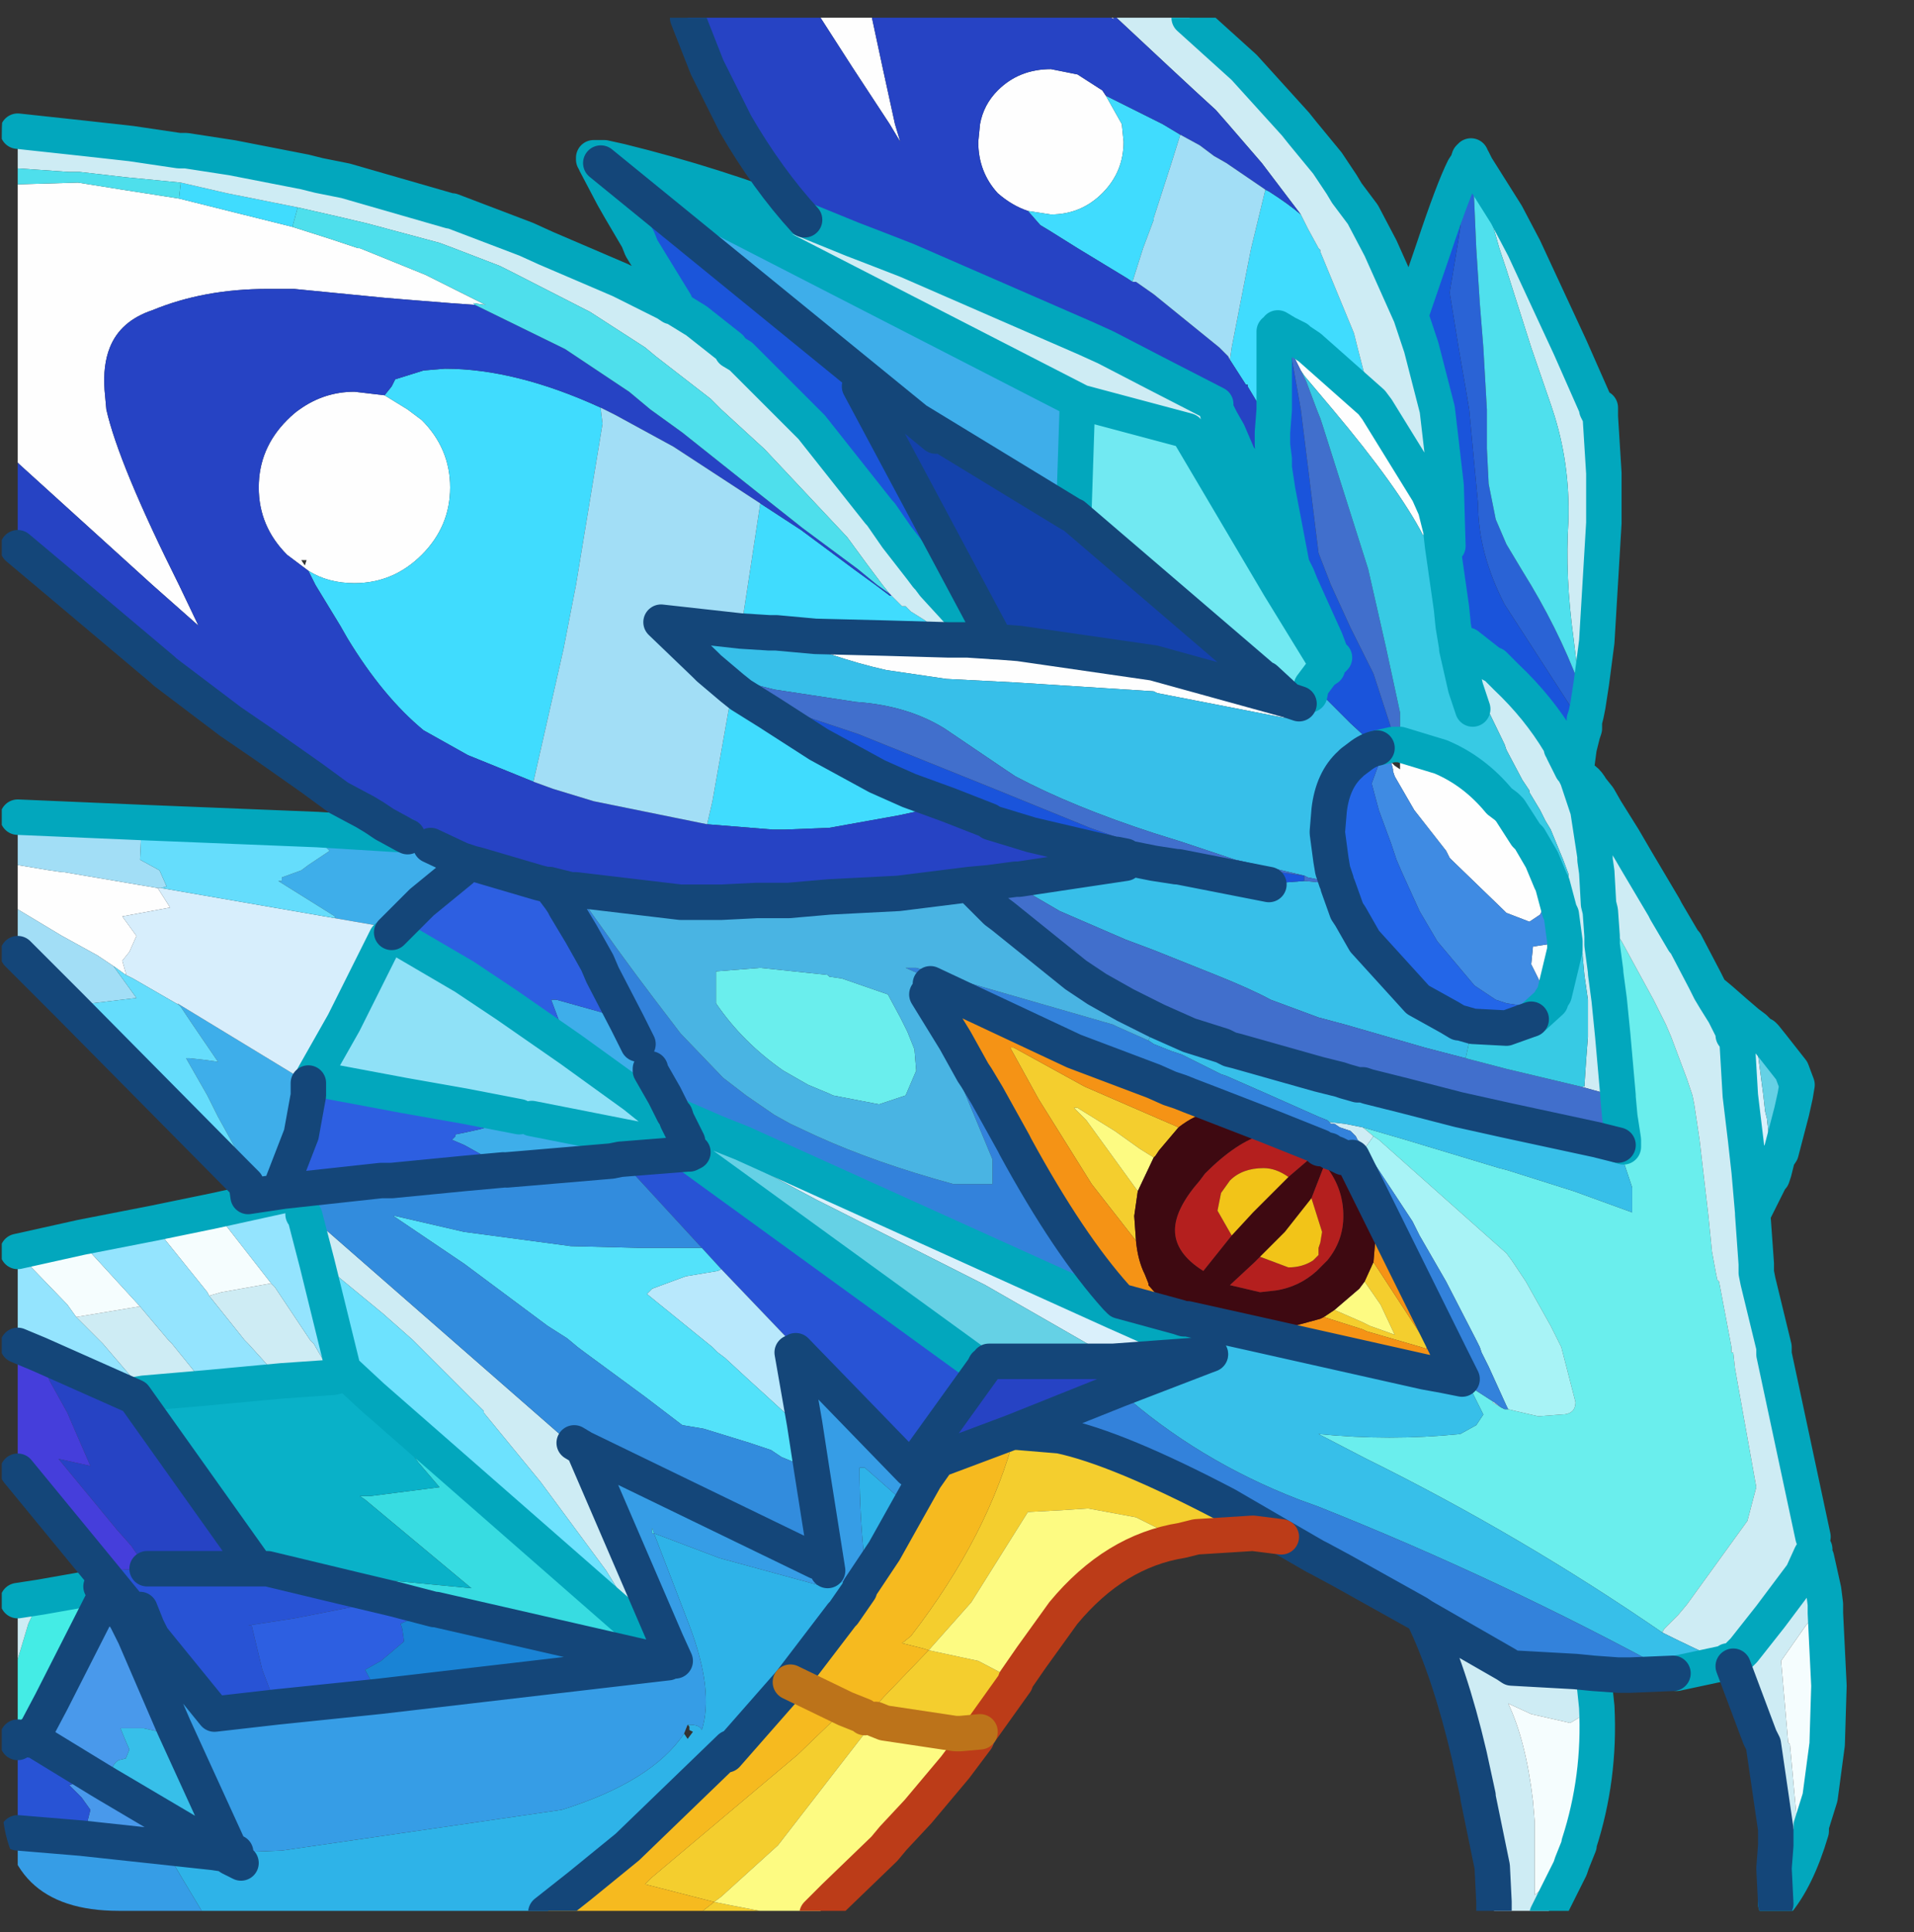 <?xml version="1.0" encoding="UTF-8" standalone="no"?>
<svg xmlns:ffdec="https://www.free-decompiler.com/flash" xmlns:xlink="http://www.w3.org/1999/xlink" ffdec:objectType="frame" height="54.5px" width="54.0px" xmlns="http://www.w3.org/2000/svg">
  <rect width="100%" height="100%" fill="#333333" stroke="none"/>
  <g transform="matrix(1.0, 0.0, 0.0, 1.0, 0.05, 0.5)">
    <clipPath id="clipPath0" transform="matrix(1.0, 0.0, 0.0, 1.0, 0.0, 0.0)">
      <path d="M50.5 0.0 Q53.95 0.0 53.95 3.3 L53.95 50.15 Q53.95 53.4 50.5 53.4 L3.3 53.4 Q0.0 53.4 0.0 50.15 L0.0 3.3 Q0.0 0.0 3.3 0.0 L50.5 0.0" fill="#000000" fill-rule="evenodd" stroke="none"/>
    </clipPath>
    <g clip-path="url(#clipPath0)">
      <use ffdec:characterId="2" height="54.5" transform="matrix(1.0, 0.0, 0.0, 1.0, -0.05, -0.5)" width="52.1" xlink:href="#shape1"/>
    </g>
    <use ffdec:characterId="3" height="53.4" transform="matrix(1.0, 0.0, 0.0, 1.0, 0.0, 0.0)" width="53.95" xlink:href="#shape2"/>
  </g>
  <defs>
    <g id="shape1" transform="matrix(1.0, 0.0, 0.0, 1.0, 0.05, 0.5)">
      <path d="M45.05 25.0 L45.15 25.2 45.6 25.9 45.7 26.05 46.6 27.7 46.95 28.4 47.1 28.75 47.55 29.95 47.65 30.25 47.7 30.4 47.75 30.65 47.9 31.65 48.15 33.8 48.25 34.8 48.35 35.35 48.4 35.6 48.45 35.65 48.8 37.5 48.8 37.65 48.85 37.65 48.9 38.1 49.5 41.45 49.25 42.4 47.55 44.75 47.3 45.05 46.9 45.45 46.85 45.55 Q42.85 42.8 38.5 40.65 L37.15 39.95 Q39.15 40.15 41.15 39.95 L41.6 39.7 41.8 39.4 41.4 38.6 42.1 39.05 42.05 39.05 42.3 39.2 42.4 39.25 42.5 39.25 42.7 39.3 43.35 39.45 44.0 39.4 Q44.4 39.4 44.4 39.05 L44.0 37.5 43.7 36.9 43.0 35.65 42.6 35.05 42.45 34.85 38.85 31.65 38.7 31.55 38.4 31.3 39.6 31.65 42.25 32.45 42.45 32.5 44.35 33.1 46.0 33.7 46.0 33.0 45.6 31.8 45.75 31.85 45.75 31.65 45.65 31.0 45.6 30.45 45.6 30.4 45.45 28.7 45.35 27.7 45.25 26.95 45.25 26.9 45.15 26.15 45.15 26.05 45.15 25.9 45.1 25.2 45.05 25.0 M20.15 26.9 L21.4 26.8 23.3 27.0 23.35 27.05 23.7 27.1 25.0 27.55 25.35 28.2 25.55 28.6 25.75 29.1 25.8 29.7 25.5 30.4 24.75 30.65 23.45 30.4 23.35 30.35 22.75 30.1 22.05 29.7 Q20.9 28.9 20.15 27.8 L20.15 26.9" fill="#6aefee" fill-rule="evenodd" stroke="none"/>
      <path d="M0.45 25.15 L0.45 23.9 1.35 24.05 1.7 24.1 1.75 24.1 4.4 24.55 4.75 25.1 3.4 25.35 3.8 25.9 3.6 26.35 3.4 26.6 3.5 26.95 3.5 27.0 3.15 26.75 2.7 26.45 1.7 25.9 0.45 25.15 M0.45 12.55 L0.45 4.7 2.15 4.65 3.4 4.85 5.0 5.1 8.2 5.9 9.3 6.25 10.05 6.5 10.1 6.5 11.95 7.25 13.65 8.1 13.3 8.05 13.35 8.1 12.65 8.05 11.4 7.95 10.8 7.9 8.25 7.65 8.2 7.65 7.5 7.65 Q5.7 7.65 4.25 8.25 3.35 8.55 3.05 9.3 2.85 9.8 2.9 10.5 L2.95 11.05 Q3.3 12.6 5.0 16.0 L5.55 17.15 4.25 16.0 0.5 12.6 0.45 12.55 M23.1 0.0 L24.55 0.0 24.85 1.4 25.2 3.0 25.35 3.5 25.05 3.0 24.0 1.4 23.1 0.0 M31.3 0.0 L31.35 0.0 31.4 0.05 31.3 0.0 M39.45 20.5 L40.6 20.85 Q41.55 21.25 42.25 22.1 L42.45 22.25 42.55 22.35 43.0 23.05 43.1 23.15 43.45 23.75 43.7 24.35 43.75 24.45 43.45 24.6 43.5 24.85 43.45 25.2 43.4 25.3 43.1 25.5 42.45 25.25 42.4 25.2 40.9 23.75 40.85 23.7 40.75 23.5 39.85 22.35 39.3 21.4 39.25 21.25 39.25 21.2 39.2 21.0 39.3 21.1 39.45 21.2 39.45 20.5 M44.1 26.3 L43.8 27.55 43.4 27.2 43.15 26.7 43.2 26.2 43.85 26.1 44.1 26.3 M38.65 10.85 L38.8 11.05 40.25 13.4 40.45 13.85 40.6 14.45 40.1 14.6 Q39.4 13.25 37.55 11.05 L36.75 10.1 36.65 9.95 36.35 9.35 36.35 9.3 36.55 9.1 36.6 9.1 36.9 9.3 38.65 10.85 M36.3 19.25 L36.2 19.75 32.6 19.05 32.5 19.0 28.6 18.75 26.65 18.65 24.95 18.4 Q23.4 18.05 21.85 17.35 L22.95 17.45 24.95 17.5 26.7 17.55 26.75 17.55 27.25 17.55 28.0 17.6 28.05 17.6 28.7 17.65 32.5 18.2 36.3 19.25 M31.15 2.2 L31.6 3.0 31.65 3.5 Q31.65 4.35 31.05 4.95 30.45 5.55 29.6 5.55 L28.95 5.45 Q28.5 5.3 28.1 4.95 27.55 4.35 27.55 3.5 L27.6 3.0 Q27.7 2.45 28.1 2.05 28.7 1.45 29.6 1.45 L30.35 1.6 31.05 2.05 31.15 2.2 M33.45 11.65 L33.65 11.7 34.3 11.25 34.6 11.7 34.9 12.4 34.95 12.45 35.0 12.55 35.1 12.8 35.5 13.55 35.5 13.6 35.9 14.45 36.4 15.45 36.55 15.75 36.05 16.05 33.45 11.65 M10.8 10.65 L11.45 11.05 11.85 11.35 Q12.65 12.15 12.65 13.25 12.65 14.35 11.85 15.15 11.05 15.95 9.95 15.95 9.2 15.95 8.65 15.6 L8.05 15.15 Q7.25 14.35 7.25 13.25 7.25 12.15 8.05 11.35 8.25 11.15 8.4 11.05 9.1 10.55 9.95 10.55 L10.8 10.65 M8.55 15.45 L8.6 15.3 8.45 15.3 8.55 15.45" fill="#ffffff" fill-rule="evenodd" stroke="none"/>
      <path d="M36.65 5.55 L36.85 5.95 37.15 6.5 37.2 6.55 37.2 6.6 38.15 8.9 38.25 9.3 38.65 10.85 36.9 9.3 36.6 9.1 36.55 9.1 36.55 9.05 36.25 8.9 36.0 8.75 35.9 8.85 35.9 9.05 35.9 9.1 35.9 9.3 35.9 9.35 35.9 10.9 35.9 11.05 35.85 11.7 35.85 11.85 35.85 12.05 35.8 11.85 35.75 11.7 35.5 11.05 35.45 10.9 35.15 10.4 35.15 10.35 35.1 10.35 34.65 9.65 34.7 9.3 35.15 7.0 35.25 6.5 35.65 4.85 35.75 4.9 Q36.3 5.25 36.65 5.55 M21.85 17.35 L21.65 17.35 20.85 17.3 21.05 16.0 21.4 13.7 22.55 14.45 24.1 15.6 24.65 16.0 25.05 16.3 25.1 16.3 25.15 16.35 25.4 16.6 25.5 16.6 25.65 16.75 26.05 17.0 26.7 17.55 24.95 17.5 22.95 17.45 21.85 17.35 M28.95 5.45 L29.6 5.55 Q30.45 5.55 31.05 4.95 31.65 4.35 31.65 3.5 L31.6 3.0 31.15 2.2 32.75 3.0 33.0 3.15 33.25 3.3 33.0 4.1 32.5 5.65 32.5 5.7 32.2 6.5 31.9 7.45 31.75 7.35 30.35 6.5 29.55 6.0 29.3 5.85 28.95 5.45 M21.65 19.6 L23.05 20.5 24.7 21.4 25.6 21.8 26.7 22.2 25.3 22.5 23.35 22.85 22.1 22.9 21.75 22.9 19.9 22.75 20.05 22.1 20.6 19.0 20.6 18.9 20.85 19.1 21.65 19.6 M8.2 5.9 L5.0 5.1 5.05 4.65 6.35 4.95 8.35 5.35 8.2 5.9 M10.8 10.65 L11.0 10.4 11.1 10.2 11.9 9.95 12.5 9.9 Q14.5 9.9 16.9 11.0 L16.9 11.05 16.95 11.45 16.2 16.0 15.85 17.8 15.0 21.55 13.15 20.8 11.9 20.1 Q10.75 19.15 9.75 17.5 L9.55 17.15 8.85 16.0 8.65 15.6 Q9.2 15.95 9.95 15.95 11.05 15.95 11.85 15.15 12.65 14.35 12.65 13.25 12.65 12.15 11.85 11.35 L11.45 11.05 10.8 10.65" fill="#40ddff" fill-rule="evenodd" stroke="none"/>
      <path d="M0.45 48.5 L0.45 46.3 0.75 45.3 1.1 44.55 2.8 44.25 2.95 44.45 1.4 47.5 0.95 48.35 0.6 48.55 0.45 48.5" fill="#44ede6" fill-rule="evenodd" stroke="none"/>
      <path d="M15.35 53.45 L15.3 53.5 5.7 53.5 5.1 52.5 4.6 51.65 5.95 51.75 6.3 51.8 6.35 51.75 6.6 51.75 7.9 51.7 15.8 50.55 Q18.35 49.75 19.25 48.4 L19.35 48.55 19.5 48.35 19.4 48.3 19.4 48.2 19.35 48.15 19.4 48.15 Q19.7 48.15 19.75 48.3 20.1 47.2 19.4 45.35 L18.4 42.75 20.25 43.45 23.0 44.2 23.3 44.2 23.35 44.2 24.05 44.05 24.25 43.9 24.35 43.6 Q24.2 42.3 24.2 40.9 L24.35 40.9 25.6 42.0 24.9 43.25 24.4 44.0 24.2 44.3 24.2 44.35 23.75 45.0 23.7 45.05 22.25 46.95 20.45 49.0 20.4 49.0 20.4 49.05 20.35 49.1 20.3 49.1 20.3 49.15 20.25 49.2 20.15 49.3 20.1 49.35 19.9 49.55 20.55 48.8 17.65 51.6 16.3 52.7 15.35 53.45 M6.75 52.05 L6.45 51.9 6.6 51.75 6.45 51.9 6.75 52.05 M6.45 51.9 L6.3 51.8 6.45 51.9" fill="#2eb4e9" fill-rule="evenodd" stroke="none"/>
      <path d="M2.95 44.45 L3.5 45.15 3.7 45.55 3.55 45.6 3.6 45.7 4.0 46.9 4.45 48.35 4.0 48.25 3.35 48.25 3.45 48.5 3.6 48.85 3.5 49.1 3.3 49.15 Q3.1 49.25 3.05 49.65 L3.0 49.85 6.3 51.8 5.95 51.75 2.25 51.35 2.25 51.3 2.4 50.95 2.5 50.55 2.25 50.2 1.9 49.85 2.5 49.7 2.75 49.7 0.95 48.6 1.4 47.5 2.95 44.45 M2.75 49.7 L3.0 49.85 2.75 49.7" fill="#499aec" fill-rule="evenodd" stroke="none"/>
      <path d="M36.1 42.85 L35.3 42.75 33.7 42.85 33.3 42.95 32.0 42.3 30.65 42.05 29.9 42.1 28.95 42.15 27.35 44.7 26.15 46.05 27.55 46.35 28.6 46.9 28.6 46.95 27.6 48.35 27.05 48.4 26.9 48.4 24.9 48.1 24.65 48.0 21.9 51.55 20.3 53.0 20.1 53.15 20.6 53.25 21.9 53.5 19.65 53.5 20.1 53.15 18.15 52.65 18.35 52.45 22.45 49.0 23.8 47.7 24.3 47.9 24.35 47.95 24.9 47.35 26.15 46.05 26.0 46.0 25.4 45.85 25.65 45.65 Q27.85 42.8 28.6 39.9 L28.65 39.9 29.85 40.0 Q31.5 40.35 34.55 41.95 L36.1 42.85 M33.2 31.3 L32.65 31.95 32.55 32.1 32.5 32.15 32.1 31.9 31.4 31.4 30.35 30.75 30.25 30.75 30.6 31.1 32.05 33.1 31.95 33.8 32.0 34.5 30.75 32.9 29.25 30.5 28.45 29.05 28.55 29.05 30.55 30.15 33.2 31.3 M37.3 36.65 L37.6 36.45 38.4 36.8 38.6 36.9 39.3 37.15 38.9 36.3 38.45 35.65 38.7 35.1 40.2 37.4 40.2 37.55 40.05 37.5 38.5 37.05 38.4 37.0 37.3 36.65" fill="#f5cf2e" fill-rule="evenodd" stroke="none"/>
      <path d="M18.45 45.9 L18.75 45.8 19.0 46.35 18.9 46.3 18.8 46.4 12.25 44.9 12.2 44.9 11.05 44.6 10.0 44.35 10.1 44.0 13.25 44.3 11.75 43.05 10.25 41.8 10.1 41.7 10.4 41.7 12.35 41.45 11.75 40.75 10.45 38.9 18.45 45.9" fill="#37dde2" fill-rule="evenodd" stroke="none"/>
      <path d="M41.6 4.2 L42.45 5.55 42.95 6.5 44.25 9.3 45.0 11.0 45.0 11.05 45.1 11.25 45.2 12.85 45.2 14.2 45.2 14.25 45.0 17.6 44.85 18.75 44.75 19.4 44.5 18.8 44.35 17.55 Q44.1 15.75 44.2 14.2 44.25 12.55 43.75 11.05 L43.7 10.9 43.15 9.3 42.45 7.1 42.25 6.5 41.6 4.2 M44.45 21.45 Q44.65 21.4 44.85 21.75 L45.05 22.0 45.25 22.35 45.75 23.15 46.1 23.75 46.9 25.1 46.95 25.2 47.45 26.05 47.5 26.1 48.05 27.15 48.2 27.45 48.35 27.7 48.6 28.1 48.85 28.6 48.85 28.7 48.95 28.7 49.05 30.4 49.2 31.65 49.3 32.55 49.4 33.7 49.4 33.75 49.5 35.15 49.5 35.4 49.55 35.65 50.0 37.5 50.0 37.65 50.0 37.7 51.1 42.85 51.15 43.2 51.05 43.35 51.2 43.45 51.4 44.35 51.45 44.75 50.9 45.35 50.2 46.35 50.4 48.65 50.45 48.7 50.65 50.9 50.65 51.05 51.05 51.15 Q50.65 52.5 50.05 53.2 L50.0 52.2 50.05 51.55 50.05 51.1 49.7 48.7 49.6 48.5 48.85 46.5 48.75 46.35 48.7 46.35 48.65 46.4 Q47.75 46.0 46.85 45.55 L46.9 45.45 47.3 45.05 47.55 44.75 49.25 42.4 49.5 41.45 48.9 38.1 48.85 37.65 48.8 37.65 48.8 37.5 48.45 35.65 48.4 35.6 48.35 35.35 48.25 34.8 48.15 33.8 47.9 31.65 47.75 30.65 47.7 30.4 47.65 30.25 47.55 29.95 47.1 28.75 46.95 28.4 46.6 27.7 45.7 26.05 45.6 25.9 45.15 25.2 45.05 25.0 45.0 24.1 44.95 23.75 44.95 23.65 44.75 22.35 44.7 22.2 44.6 21.9 44.45 21.45 44.6 21.9 44.7 22.2 44.75 22.35 44.95 23.65 44.95 23.75 45.0 24.1 45.05 25.0 45.1 25.2 45.15 25.9 45.15 26.05 45.15 26.15 45.25 26.9 45.25 26.95 45.35 27.7 45.45 28.7 45.6 30.4 45.6 30.45 45.45 30.4 44.55 30.15 44.65 30.15 44.7 29.4 44.75 28.75 44.75 27.7 44.65 27.0 44.6 26.45 44.6 26.4 44.55 26.05 44.4 25.2 44.4 25.15 44.2 24.25 44.2 24.15 44.05 23.75 43.7 22.9 43.55 22.65 43.4 22.35 43.1 21.85 43.1 21.8 42.9 21.5 42.45 20.65 42.4 20.5 41.6 18.85 41.3 18.9 41.05 17.8 41.05 17.75 41.35 17.7 42.05 18.25 42.1 18.25 42.45 18.6 Q43.35 19.45 43.95 20.45 L44.0 20.5 44.0 20.6 44.05 20.65 44.05 20.7 44.15 20.8 44.3 21.15 44.3 21.2 44.4 21.4 44.4 21.45 44.45 21.45 M44.9 46.7 L45.0 47.65 44.25 48.1 43.15 47.85 42.5 47.55 Q43.0 48.6 43.2 50.3 L43.25 50.9 43.25 52.85 43.25 52.95 44.0 52.35 44.3 52.05 44.25 52.2 43.6 53.5 42.1 53.5 42.1 53.15 42.05 52.15 41.65 50.2 41.65 50.15 41.4 49.0 Q40.85 46.65 40.1 45.1 L42.45 46.45 42.6 46.55 44.4 46.65 44.9 46.7 M0.45 46.3 L0.45 44.65 1.1 44.55 0.75 45.3 0.45 46.3 M0.45 4.25 L0.45 3.2 2.3 3.4 3.65 3.55 5.0 3.75 5.2 3.75 6.5 3.95 8.55 4.35 8.95 4.45 9.7 4.6 12.65 5.45 12.7 5.45 14.8 6.25 15.35 6.5 17.45 7.4 18.75 8.05 18.9 8.15 18.95 8.15 19.6 8.55 20.55 9.3 20.6 9.4 20.85 9.55 22.35 11.05 22.85 11.55 24.75 13.95 24.8 14.0 25.25 14.65 25.95 15.55 26.1 15.75 26.15 15.8 26.3 16.0 26.85 16.6 27.35 17.15 28.0 17.6 27.25 17.55 26.75 17.55 26.7 17.55 26.05 17.0 25.65 16.75 25.5 16.6 25.4 16.6 25.15 16.35 25.1 16.3 25.05 16.25 24.85 16.0 24.4 15.4 23.85 14.65 21.55 12.2 21.5 12.15 20.3 11.05 20.05 10.8 20.0 10.75 18.45 9.55 18.15 9.3 16.6 8.3 14.35 7.15 14.05 7.0 12.75 6.5 12.35 6.35 10.3 5.8 9.45 5.6 8.35 5.35 6.35 4.95 5.05 4.65 3.5 4.5 2.2 4.35 1.9 4.35 0.45 4.25 M17.45 4.05 Q20.1 4.7 22.65 5.7 L24.0 6.25 24.65 6.5 25.55 6.85 30.6 9.05 31.15 9.3 32.5 10.0 34.25 10.9 34.3 11.25 33.65 11.7 33.45 11.65 30.45 10.85 30.35 10.8 17.4 4.15 17.45 4.05 M31.45 0.0 L33.5 0.0 35.05 1.4 36.5 3.0 36.7 3.25 37.4 4.1 37.8 4.7 37.95 4.95 38.4 5.55 38.9 6.5 39.75 8.4 40.05 9.3 40.5 11.05 40.75 13.2 40.8 14.9 40.65 14.9 40.6 14.45 40.45 13.85 40.25 13.4 38.8 11.05 38.65 10.85 38.25 9.3 38.15 8.9 37.2 6.6 37.2 6.55 37.15 6.5 36.85 5.95 36.65 5.55 35.55 4.1 34.6 3.0 34.25 2.6 33.65 2.05 32.95 1.4 31.45 0.0 M44.05 20.7 L44.3 21.2 44.05 20.7 M37.45 31.15 L37.9 31.2 38.4 31.3 38.7 31.55 38.45 31.9 38.45 31.85 38.4 31.8 38.25 31.65 38.2 31.55 38.05 31.4 37.9 31.35 37.75 31.3 37.6 31.2 37.5 31.2 37.45 31.15 M42.3 39.2 L42.05 39.05 42.1 39.05 42.3 39.2 M48.75 46.35 L48.8 46.35 48.95 46.25 49.05 46.15 49.15 46.05 49.9 45.1 50.8 43.9 51.05 43.35 50.8 43.9 49.9 45.1 49.15 46.05 49.05 46.15 48.95 46.25 48.8 46.35 48.75 46.35 M2.1 36.65 L3.9 36.35 4.7 37.3 4.8 37.4 5.65 38.45 5.75 38.65 4.0 38.8 3.75 38.45 2.85 37.4 2.75 37.3 2.1 36.65 M8.55 33.8 L8.7 33.8 15.85 40.05 16.15 40.2 16.4 40.35 18.75 45.8 18.45 45.9 17.45 44.45 17.05 43.8 15.2 41.3 13.6 39.35 13.6 39.3 12.75 38.45 11.7 37.4 11.6 37.3 10.75 36.55 9.05 35.15 8.9 35.15 8.55 33.8 M5.85 36.05 L6.2 35.95 7.6 35.7 7.7 35.8 7.8 35.95 8.7 37.3 8.8 37.4 9.35 38.35 7.9 38.45 6.95 37.4 6.85 37.3 5.85 36.05" fill="#cfedf5" fill-rule="evenodd" stroke="none"/>
      <path d="M51.45 44.75 L51.45 45.0 51.55 47.05 51.5 48.7 51.3 50.2 51.05 51.0 51.05 51.15 50.65 51.05 50.65 50.9 50.45 48.7 50.4 48.65 50.2 46.35 50.9 45.35 51.45 44.75 M45.0 47.65 Q45.1 49.65 44.5 51.5 L44.5 51.55 44.3 52.05 44.0 52.35 43.25 52.95 43.25 52.85 43.25 50.9 43.2 50.3 Q43.0 48.6 42.5 47.55 L43.15 47.85 44.25 48.1 45.0 47.65 M0.45 34.85 L0.45 34.8 2.25 34.4 2.25 34.55 3.9 36.35 2.1 36.65 1.85 36.3 0.45 34.85 M4.3 34.0 L6.0 33.65 7.6 35.7 6.2 35.95 5.85 36.05 5.8 35.95 4.35 34.15 4.3 34.0" fill="#f6feff" fill-rule="evenodd" stroke="none"/>
      <path d="M48.65 46.4 L47.25 46.7 47.15 46.7 Q42.3 44.05 37.15 42.0 L36.6 41.8 Q33.75 40.7 31.55 38.75 L31.5 38.7 34.1 37.7 31.4 36.5 31.55 36.2 33.2 36.65 33.35 36.7 33.45 36.7 35.25 37.1 40.15 38.2 40.7 38.3 40.15 38.2 40.2 38.2 40.7 38.3 41.2 38.4 41.25 38.45 41.3 38.45 41.4 38.6 41.8 39.4 41.6 39.7 41.15 39.95 Q39.15 40.15 37.15 39.95 L38.5 40.65 Q42.85 42.8 46.85 45.55 47.75 46.0 48.65 46.4 M41.5 28.45 L41.3 29.35 40.15 29.05 37.9 28.4 37.15 28.2 35.8 27.7 Q35.25 27.4 34.25 27.0 L32.5 26.3 31.7 26.0 29.85 25.2 28.65 24.5 28.65 24.3 28.7 24.3 31.7 23.85 31.75 23.7 32.0 23.75 32.5 23.85 33.15 23.95 33.2 23.95 35.75 24.45 36.1 24.4 36.75 24.35 37.3 24.4 37.2 24.5 37.4 24.5 37.7 24.5 37.95 25.2 38.05 25.35 38.45 26.05 39.95 27.7 40.85 28.2 41.1 28.35 41.15 28.35 41.5 28.45 M38.8 20.6 Q38.55 20.65 38.3 20.85 L38.1 21.0 38.05 21.05 Q37.55 21.5 37.45 22.35 L37.4 22.95 37.4 23.0 37.5 23.75 37.55 24.05 37.65 24.35 37.1 24.3 36.85 24.25 36.75 24.2 35.9 24.0 34.8 23.75 33.3 23.25 32.5 23.0 Q30.2 22.25 28.6 21.4 L28.3 21.2 26.6 20.05 Q25.55 19.4 24.1 19.3 L21.8 18.95 21.4 18.85 20.65 18.6 20.0 18.3 19.85 18.25 18.6 17.05 19.95 17.2 20.85 17.3 21.65 17.35 21.85 17.35 Q23.4 18.05 24.95 18.4 L26.65 18.65 28.6 18.75 32.5 19.0 32.6 19.05 36.2 19.75 36.3 19.25 36.6 19.35 36.9 19.1 37.05 18.95 37.4 19.25 38.05 19.9 38.7 20.5 38.8 20.6 M32.6 28.3 L33.5 28.7 34.45 29.0 34.65 29.1 34.85 29.15 37.15 29.8 37.75 29.95 37.9 30.0 38.25 30.1 38.4 30.1 38.55 30.15 39.55 30.4 41.1 30.8 42.45 31.1 45.0 31.65 45.2 31.7 45.6 31.8 46.0 33.0 46.0 33.7 44.35 33.1 42.45 32.5 42.25 32.45 39.6 31.65 38.4 31.3 37.9 31.2 37.45 31.15 37.4 31.1 37.15 31.0 35.8 30.4 34.55 29.85 34.4 29.8 34.3 29.75 33.3 29.25 33.0 29.15 32.5 28.95 32.35 28.85 32.6 28.3 M27.1 30.1 L26.85 29.5 26.75 29.25 26.6 28.8 26.1 27.55 26.9 28.85 27.4 29.75 27.5 29.9 27.1 30.1 M4.45 48.35 L4.85 48.2 6.45 51.7 6.35 51.75 6.3 51.8 3.0 49.85 3.05 49.65 Q3.1 49.25 3.3 49.15 L3.5 49.1 3.6 48.85 3.45 48.5 3.35 48.25 4.0 48.25 4.45 48.35" fill="#37c0ea" fill-rule="evenodd" stroke="none"/>
      <path d="M0.45 51.2 L0.45 48.65 0.6 48.55 0.95 48.6 2.75 49.7 2.5 49.7 1.9 49.85 2.25 50.2 2.5 50.55 2.4 50.95 2.25 51.3 2.25 51.35 0.45 51.2 M4.1 45.4 L3.9 44.9 3.65 44.9 2.75 43.8 4.1 43.75 7.2 43.75 7.5 43.75 10.0 44.35 11.05 44.6 11.0 44.7 10.55 44.7 8.25 45.15 6.95 45.35 7.05 45.35 7.35 46.6 7.75 47.65 6.0 47.85 4.25 45.7 4.1 45.4 M19.75 34.7 L17.45 32.2 19.35 32.05 27.55 38.0 27.7 38.1 25.65 40.95 22.4 37.6 22.45 37.55 20.3 35.3 19.75 34.7" fill="#2853d6" fill-rule="evenodd" stroke="none"/>
      <path d="M5.7 53.5 L0.45 53.5 0.45 51.2 2.25 51.35 5.95 51.75 4.6 51.65 5.1 52.5 5.7 53.5 M3.75 45.65 Q3.9 45.5 4.1 45.4 L4.25 45.7 6.0 47.85 7.75 47.65 10.65 47.35 18.8 46.4 18.9 46.3 19.0 46.35 18.75 45.8 16.4 40.35 23.0 43.55 23.3 43.8 22.85 40.95 22.65 39.65 22.3 37.65 22.4 37.6 25.65 40.95 26.4 40.7 26.05 41.2 25.6 42.0 24.35 40.9 24.2 40.9 Q24.2 42.3 24.35 43.6 L24.25 43.9 24.05 44.05 23.35 44.2 23.3 44.2 23.0 44.2 20.25 43.45 18.4 42.75 18.35 42.6 18.35 42.75 18.4 42.75 19.4 45.35 Q20.1 47.2 19.75 48.3 19.7 48.15 19.4 48.15 L19.35 48.15 19.25 48.4 Q18.35 49.75 15.8 50.55 L7.9 51.7 6.6 51.75 6.35 51.75 6.45 51.7 4.85 48.2 3.75 45.65 M0.6 48.55 L0.95 48.35 1.4 47.5 0.95 48.6 0.6 48.55" fill="#369ee7" fill-rule="evenodd" stroke="none"/>
      <path d="M0.45 48.65 L0.45 48.5 0.6 48.55 0.45 48.65" fill="#4c41dd" fill-rule="evenodd" stroke="none"/>
      <path d="M19.65 53.5 L15.45 53.5 15.35 53.45 16.3 52.7 17.65 51.6 20.55 48.8 19.9 49.55 20.1 49.35 20.15 49.3 20.25 49.2 20.3 49.15 20.3 49.1 20.35 49.1 20.4 49.05 20.4 49.0 20.45 49.0 22.25 46.95 23.7 45.05 23.75 45.0 24.2 44.35 24.2 44.3 24.4 44.0 24.9 43.25 25.6 42.0 26.05 41.2 26.4 40.7 26.45 40.65 26.5 40.65 28.5 39.9 28.6 39.9 Q27.85 42.8 25.65 45.65 L25.4 45.85 26.0 46.0 26.15 46.05 24.9 47.35 24.35 47.95 24.3 47.9 23.8 47.7 22.25 46.95 23.8 47.7 22.45 49.0 18.35 52.45 18.15 52.65 20.1 53.15 19.65 53.5" fill="#f7bb1f" fill-rule="evenodd" stroke="none"/>
      <path d="M33.3 42.95 Q31.4 43.25 29.95 45.0 L29.05 46.25 28.6 46.9 27.55 46.35 26.15 46.05 27.35 44.7 28.95 42.15 29.9 42.1 30.65 42.05 32.0 42.3 33.3 42.95 M27.6 48.35 L27.5 48.55 26.9 49.35 25.85 50.6 25.15 51.35 24.9 51.65 23.5 53.0 23.0 53.5 21.9 53.5 20.6 53.25 20.1 53.15 20.3 53.0 21.9 51.55 24.65 48.0 24.9 48.1 26.9 48.4 27.05 48.4 27.6 48.35 M32.5 32.15 L32.05 33.1 30.6 31.1 30.25 30.75 30.35 30.75 31.4 31.4 32.1 31.9 32.5 32.15 M38.45 35.65 L38.9 36.3 39.3 37.15 38.6 36.9 38.4 36.8 37.6 36.45 38.3 35.85 38.45 35.65" fill="#fefc83" fill-rule="evenodd" stroke="none"/>
      <path d="M18.4 42.75 L18.35 42.75 18.35 42.6 18.4 42.75" fill="#47dee9" fill-rule="evenodd" stroke="none"/>
      <path d="M11.35 23.05 L10.8 22.75 10.5 22.55 10.25 22.4 9.5 22.0 8.75 21.45 7.4 20.5 6.45 19.85 4.6 18.45 4.55 18.4 1.7 16.0 0.45 14.95 0.45 12.55 0.5 12.6 4.25 16.0 5.55 17.15 5.0 16.0 Q3.3 12.6 2.95 11.05 L2.9 10.5 Q2.85 9.8 3.05 9.3 3.35 8.55 4.25 8.25 5.7 7.65 7.5 7.65 L8.2 7.65 8.25 7.65 10.8 7.9 11.4 7.95 12.65 8.05 13.35 8.1 15.8 9.3 15.9 9.35 17.7 10.55 18.3 11.05 19.2 11.7 21.4 13.45 22.6 14.4 24.15 15.55 24.7 16.0 25.05 16.25 25.1 16.3 25.05 16.3 24.65 16.0 24.1 15.6 22.55 14.45 21.4 13.7 18.95 12.1 17.3 11.2 17.0 11.05 16.9 11.0 Q14.5 9.9 12.5 9.9 L11.9 9.95 11.1 10.2 11.0 10.4 10.8 10.65 9.95 10.55 Q9.1 10.55 8.4 11.05 8.25 11.15 8.05 11.35 7.25 12.15 7.25 13.25 7.25 14.35 8.05 15.15 L8.65 15.6 8.85 16.0 9.55 17.15 9.75 17.5 Q10.75 19.15 11.9 20.1 L13.15 20.8 15.0 21.55 15.55 21.75 16.7 22.1 19.9 22.75 21.75 22.9 22.1 22.9 23.35 22.85 25.3 22.5 26.7 22.2 27.85 22.65 27.9 22.7 29.05 23.05 31.4 23.6 31.45 23.6 31.7 23.65 31.75 23.7 31.7 23.85 28.7 24.3 28.65 24.3 28.6 24.3 27.85 24.4 27.3 24.45 25.3 24.7 23.35 24.8 22.2 24.9 21.65 24.9 21.3 24.9 20.3 24.95 19.45 24.95 19.15 24.95 16.2 24.6 16.05 24.6 15.45 24.45 15.35 24.45 15.15 24.4 13.45 23.9 13.25 23.85 12.95 23.75 12.1 23.35 11.85 23.25 11.45 23.1 11.35 23.05 M22.65 5.7 Q21.6 4.55 20.7 3.0 L19.9 1.4 19.35 0.0 23.1 0.0 24.0 1.4 25.05 3.0 25.35 3.5 25.2 3.0 24.85 1.4 24.55 0.0 31.3 0.0 31.4 0.05 31.35 0.0 31.45 0.0 32.95 1.4 33.65 2.05 34.25 2.6 34.6 3.0 35.55 4.1 36.65 5.55 Q36.3 5.25 35.75 4.9 L35.65 4.85 34.55 4.1 34.2 3.9 33.8 3.6 33.25 3.3 33.0 3.15 32.75 3.0 31.15 2.2 31.05 2.05 30.35 1.6 29.6 1.45 Q28.7 1.45 28.1 2.05 27.7 2.45 27.6 3.0 L27.55 3.5 Q27.55 4.35 28.1 4.95 28.5 5.3 28.95 5.45 L29.3 5.85 29.55 6.0 30.35 6.5 31.75 7.35 31.9 7.45 32.0 7.45 32.5 7.8 34.35 9.3 34.6 9.55 34.65 9.65 35.1 10.35 35.15 10.35 35.15 10.4 35.45 10.9 35.5 11.05 35.75 11.7 35.8 11.85 35.85 12.05 35.9 12.45 35.9 12.7 36.0 13.35 36.4 15.45 35.9 14.45 35.5 13.6 35.5 13.55 35.1 12.8 35.0 12.55 34.95 12.45 34.9 12.4 34.6 11.7 34.4 11.35 34.3 11.15 34.3 10.9 34.1 10.8 34.25 10.9 32.5 10.0 31.15 9.3 30.6 9.05 25.55 6.85 24.65 6.5 24.0 6.25 22.65 5.7 M34.1 37.7 L31.5 38.7 28.5 39.9 26.5 40.65 26.45 40.65 26.4 40.7 25.65 40.95 27.7 38.1 27.75 38.0 27.85 37.9 31.35 37.9 34.1 37.7 M34.0 10.7 L33.95 10.7 34.1 10.8 34.0 10.7 M1.05 37.7 L3.75 38.9 7.2 43.75 4.1 43.75 3.65 43.1 3.25 42.65 1.6 40.65 2.05 40.75 2.5 40.85 2.0 39.7 1.85 39.35 1.35 38.45 1.05 37.7" fill="#2643c5" fill-rule="evenodd" stroke="none"/>
      <path d="M18.95 8.15 L19.0 8.05 18.05 6.5 17.95 6.25 17.45 5.4 17.25 5.05 16.75 4.1 16.75 4.05 16.7 4.0 16.7 3.95 16.9 4.1 25.8 11.35 26.35 11.8 24.2 10.4 28.05 17.6 28.0 17.6 27.35 17.15 26.85 16.6 26.3 16.0 26.15 15.8 26.1 15.75 25.95 15.55 25.25 14.65 24.8 14.0 24.75 13.95 22.85 11.55 22.35 11.05 20.85 9.55 20.6 9.4 20.55 9.3 19.6 8.55 18.95 8.15" fill="#1b55db" fill-rule="evenodd" stroke="none"/>
      <path d="M7.95 33.1 L6.95 33.25 6.9 32.9 6.65 32.65 6.9 32.45 6.1 31.0 5.8 30.4 5.2 29.35 5.3 29.35 5.75 29.4 6.1 29.45 5.35 28.35 5.05 27.9 5.0 27.85 4.95 27.8 8.65 30.05 8.65 30.4 8.45 31.5 7.85 33.05 7.95 33.1 M8.9 22.9 L11.35 23.05 11.45 23.1 11.85 23.25 12.1 23.35 12.95 23.75 13.25 23.85 Q13.1 23.9 12.95 24.05 L11.85 24.95 11.0 25.8 10.95 25.8 10.85 25.75 10.85 25.6 10.55 25.6 9.4 25.4 9.4 25.35 7.8 24.35 7.9 24.35 7.9 24.25 8.45 24.05 8.65 23.9 9.25 23.5 9.05 23.3 8.9 22.9 M30.35 10.8 L30.25 13.85 30.15 14.0 25.8 11.35 16.9 4.1 17.0 3.95 17.4 4.15 30.35 10.8 M17.65 28.35 L17.95 28.95 18.25 29.5 18.3 29.65 18.3 29.7 18.7 30.4 18.95 30.9 19.0 30.95 19.05 31.1 19.35 31.7 18.85 31.2 17.85 30.4 16.05 29.1 15.8 28.5 15.5 27.7 15.65 27.7 16.9 28.05 17.65 28.35 M14.15 32.5 L13.5 32.05 13.05 31.8 12.7 31.65 12.8 31.55 12.8 31.5 13.05 31.45 13.5 31.35 14.35 31.1 14.6 31.1 14.95 31.05 18.25 31.7 19.15 31.9 19.5 32.0 19.4 32.05 19.35 32.05 17.45 32.2 17.2 32.25 14.85 32.45 14.25 32.5 14.15 32.5" fill="#3eafeb" fill-rule="evenodd" stroke="none"/>
      <path d="M0.45 4.7 L0.45 4.25 1.9 4.35 2.2 4.35 3.5 4.5 5.05 4.65 5.0 5.1 3.4 4.85 2.15 4.65 0.45 4.7 M8.35 5.35 L9.45 5.6 10.3 5.8 12.35 6.35 12.75 6.5 14.05 7.0 14.35 7.15 16.6 8.3 18.15 9.3 18.45 9.55 20.0 10.75 20.05 10.8 20.3 11.05 21.5 12.15 21.55 12.2 23.85 14.65 24.4 15.4 24.85 16.0 25.05 16.25 24.7 16.0 24.15 15.55 22.6 14.4 21.4 13.45 19.2 11.7 18.3 11.05 17.7 10.55 15.9 9.35 15.8 9.3 13.35 8.1 13.3 8.05 13.65 8.1 11.95 7.25 10.1 6.5 10.05 6.5 9.3 6.25 8.2 5.9 8.35 5.35" fill="#4ee0ed" fill-rule="evenodd" stroke="none"/>
      <path d="M1.9 27.85 L0.45 26.4 0.45 25.15 1.7 25.9 2.7 26.45 3.15 26.75 3.8 27.65 2.55 27.8 1.9 27.85 M0.45 23.9 L0.45 22.55 3.95 22.7 3.9 23.75 4.45 24.05 4.65 24.5 4.5 24.55 4.4 24.55 1.75 24.1 1.7 24.1 1.35 24.05 0.45 23.9 M20.85 17.3 L19.95 17.2 18.6 17.05 19.85 18.25 19.95 18.35 20.6 18.9 20.6 19.0 20.05 22.1 19.9 22.75 16.7 22.1 15.55 21.75 15.0 21.55 15.85 17.8 16.2 16.0 16.95 11.45 16.9 11.05 16.9 11.0 17.0 11.05 17.3 11.2 18.95 12.1 21.4 13.7 21.05 16.0 20.85 17.3 M35.65 4.85 L35.25 6.5 35.15 7.0 34.7 9.3 34.65 9.65 34.6 9.55 34.35 9.3 32.5 7.8 32.0 7.45 31.9 7.45 32.2 6.5 32.5 5.7 32.5 5.65 33.0 4.1 33.25 3.3 33.8 3.6 34.2 3.9 34.55 4.1 35.65 4.85" fill="#a3dff7" fill-rule="evenodd" stroke="none"/>
      <path d="M36.9 19.1 L36.6 19.35 36.3 19.25 35.65 18.65 35.5 18.55 30.25 14.05 30.25 13.85 30.35 10.8 30.45 10.85 33.45 11.65 36.05 16.05 37.4 18.25 37.4 18.35 37.25 18.45 36.95 18.85 36.9 19.1" fill="#71eaf3" fill-rule="evenodd" stroke="none"/>
      <path d="M30.25 14.05 L35.5 18.55 35.65 18.65 36.3 19.25 32.5 18.2 28.7 17.65 28.05 17.6 24.2 10.4 26.35 11.8 25.8 11.35 30.15 14.0 30.25 14.05" fill="#1442ad" fill-rule="evenodd" stroke="none"/>
      <path d="M44.65 19.95 L44.65 20.0 44.65 19.95 M41.25 4.25 L41.35 4.1 41.4 3.95 41.45 3.9 41.5 4.0 41.5 4.1 41.5 4.2 41.6 6.5 41.7 8.05 41.8 9.3 41.9 11.05 41.9 12.15 41.95 13.15 42.15 14.15 42.45 14.85 42.9 15.6 Q43.9 17.2 44.5 18.8 L44.6 19.95 42.4 16.55 Q41.65 15.1 41.65 13.7 L41.4 11.05 41.3 10.45 41.1 9.3 40.85 7.75 41.1 6.25 41.35 4.5 41.25 4.25" fill="#2a63d6" fill-rule="evenodd" stroke="none"/>
      <path d="M44.65 20.0 L44.65 20.05 44.6 20.2 44.5 20.6 44.4 21.35 44.35 21.25 44.4 21.35 44.4 21.45 44.4 21.4 44.35 21.25 44.2 20.8 44.15 20.8 44.05 20.65 44.0 20.6 44.0 20.5 43.95 20.45 Q43.35 19.45 42.45 18.6 L42.1 18.25 42.05 18.25 41.35 17.7 41.05 17.75 40.95 17.15 40.9 16.65 40.65 14.9 40.8 14.9 40.75 13.2 40.5 11.05 40.05 9.3 39.75 8.4 40.4 6.5 Q40.95 4.85 41.25 4.25 L41.35 4.5 41.1 6.25 40.85 7.75 41.1 9.3 41.3 10.45 41.4 11.05 41.65 13.7 Q41.65 15.1 42.4 16.55 L44.6 19.95 44.65 19.95 44.65 20.0 M39.35 20.5 L39.25 20.5 38.8 20.6 38.7 20.5 38.05 19.9 37.4 19.25 37.05 18.95 37.4 18.35 37.4 18.25 37.6 18.05 37.5 17.95 37.35 17.55 36.65 16.0 36.55 15.75 36.4 15.45 36.0 13.35 36.15 13.3 35.85 12.05 35.85 11.85 35.85 11.7 35.9 11.05 35.9 10.9 35.9 9.35 36.35 9.35 36.65 11.05 36.75 11.85 37.15 15.1 37.5 16.0 38.05 17.2 38.7 18.5 39.35 20.5 M26.7 22.2 L25.6 21.8 24.7 21.4 23.05 20.5 21.65 19.6 21.75 19.4 24.15 20.2 28.0 21.75 30.7 22.85 31.7 23.2 32.5 23.45 33.2 23.7 33.5 23.75 36.75 24.2 36.75 24.35 36.1 24.4 35.75 24.45 33.2 23.95 33.15 23.95 32.5 23.85 32.0 23.75 31.75 23.7 31.7 23.65 31.45 23.6 31.4 23.6 29.05 23.05 27.9 22.7 27.85 22.65 26.7 22.2" fill="#1a54dc" fill-rule="evenodd" stroke="none"/>
      <path d="M44.55 30.15 L45.45 30.4 45.6 30.45 45.55 31.3 45.6 31.65 45.6 31.8 45.2 31.7 45.0 31.65 42.45 31.1 41.1 30.8 39.55 30.4 38.55 30.15 38.4 30.1 38.25 30.1 37.9 30.0 37.75 29.95 37.15 29.8 34.85 29.15 34.65 29.1 34.45 29.0 33.5 28.7 32.6 28.3 32.5 28.25 31.7 27.85 30.9 27.4 30.3 27.0 28.25 25.35 28.05 25.2 27.3 24.45 27.85 24.4 28.6 24.3 28.65 24.3 28.65 24.5 29.85 25.2 31.7 26.0 32.5 26.3 34.25 27.0 Q35.25 27.4 35.8 27.7 L37.15 28.2 37.9 28.4 40.15 29.05 41.3 29.35 42.45 29.65 44.55 30.15 M37.65 24.35 L37.7 24.5 37.4 24.5 37.4 24.4 37.3 24.4 36.75 24.35 36.75 24.2 33.5 23.75 33.2 23.7 32.5 23.45 31.7 23.2 30.7 22.85 28.0 21.75 24.15 20.2 21.75 19.4 21.65 19.6 20.85 19.1 20.6 18.9 19.95 18.35 19.85 18.25 20.0 18.3 20.65 18.6 21.4 18.85 21.8 18.95 24.1 19.3 Q25.55 19.4 26.6 20.05 L28.3 21.2 28.6 21.4 Q30.2 22.25 32.5 23.0 L33.3 23.25 34.8 23.75 35.9 24.0 36.75 24.2 36.85 24.25 37.1 24.3 37.65 24.35 M36.65 9.95 L36.8 10.25 37.1 11.05 37.2 11.3 37.25 11.45 38.55 15.55 39.05 17.75 39.45 19.6 39.45 20.5 39.35 20.5 38.7 18.5 38.05 17.2 37.5 16.0 37.15 15.1 36.75 11.85 36.65 11.05 36.35 9.35 35.9 9.35 35.9 9.3 35.9 9.1 35.9 9.05 35.9 8.85 36.0 8.75 36.25 8.9 36.55 9.05 36.55 9.1 36.35 9.3 36.35 9.35 36.65 9.95" fill="#416fcd" fill-rule="evenodd" stroke="none"/>
      <path d="M40.6 14.45 L40.65 14.9 40.9 16.65 40.95 17.15 41.05 17.75 41.05 17.8 41.3 18.9 41.6 18.85 42.4 20.5 42.45 20.65 42.9 21.5 43.1 21.8 43.1 21.85 43.4 22.35 43.55 22.65 43.7 22.9 44.05 23.75 44.2 24.15 44.2 24.25 44.4 25.15 44.4 25.2 44.55 26.05 44.6 26.4 44.6 26.45 44.65 27.0 44.75 27.7 44.75 28.75 44.7 29.4 44.65 30.15 44.55 30.15 42.45 29.65 41.3 29.35 41.5 28.45 42.45 28.5 43.15 28.25 43.7 27.75 43.7 27.7 43.8 27.55 44.1 26.3 44.1 26.1 44.1 26.05 44.0 25.3 43.95 25.2 43.75 24.45 43.7 24.35 43.45 23.75 43.1 23.15 43.0 23.05 42.55 22.35 42.45 22.25 42.25 22.1 Q41.55 21.25 40.6 20.85 L39.45 20.5 39.45 19.6 39.05 17.75 38.55 15.55 37.25 11.45 37.2 11.3 37.1 11.05 36.8 10.25 36.65 9.95 36.75 10.1 37.55 11.05 Q39.4 13.25 40.1 14.6 L40.6 14.45 M41.5 19.5 L41.3 18.9 41.5 19.5" fill="#37cbe5" fill-rule="evenodd" stroke="none"/>
      <path d="M41.5 4.2 L41.6 4.2 42.25 6.5 42.45 7.1 43.15 9.3 43.7 10.9 43.75 11.05 Q44.25 12.55 44.2 14.2 44.1 15.75 44.35 17.55 L44.5 18.8 Q43.9 17.2 42.9 15.6 L42.45 14.85 42.15 14.15 41.95 13.15 41.9 12.15 41.9 11.05 41.8 9.3 41.7 8.05 41.6 6.5 41.5 4.2" fill="#4fe1ee" fill-rule="evenodd" stroke="none"/>
      <path d="M48.2 27.45 L48.5 27.7 48.9 28.05 49.25 28.35 49.45 28.5 49.7 30.4 49.75 30.85 49.8 31.05 49.9 31.95 50.0 32.55 49.95 32.7 49.9 32.75 49.3 32.55 49.2 31.65 49.05 30.4 48.95 28.7 48.85 28.7 48.85 28.6 48.6 28.1 48.35 27.7 48.2 27.45 M31.4 36.5 L34.1 37.7 31.35 37.9 31.05 37.65 30.8 37.5 27.75 35.75 23.5 33.6 23.0 33.35 20.75 32.15 20.8 32.05 20.85 32.0 20.9 31.75 31.4 36.5" fill="#dbf1fc" fill-rule="evenodd" stroke="none"/>
      <path d="M49.45 28.5 L49.65 28.7 49.7 28.7 49.75 28.75 49.95 29.0 50.5 29.7 50.65 30.1 50.6 30.4 50.5 30.85 50.2 32.0 50.1 32.15 50.0 32.55 49.9 31.95 49.8 31.05 49.75 30.85 49.7 30.4 49.45 28.5 M19.0 30.95 L20.15 31.45 20.9 31.75 20.85 32.0 20.8 32.05 20.75 32.15 23.0 33.35 23.5 33.6 27.75 35.75 30.8 37.5 31.05 37.65 31.35 37.9 27.85 37.9 27.55 38.0 19.35 32.05 19.4 32.05 19.5 32.0 19.7 32.0 19.55 31.85 19.35 31.7 19.05 31.1 19.0 30.95" fill="#65d2e6" fill-rule="evenodd" stroke="none"/>
      <path d="M38.7 31.55 L38.85 31.65 42.45 34.85 42.6 35.05 43.0 35.65 43.7 36.9 44.0 37.5 44.4 39.05 Q44.4 39.4 44.0 39.4 L43.35 39.45 42.7 39.3 42.5 39.25 42.45 39.15 41.95 38.05 41.75 37.65 41.7 37.5 41.6 37.3 40.75 35.65 40.0 34.35 39.8 33.95 38.45 31.9 38.7 31.55" fill="#a9f4f7" fill-rule="evenodd" stroke="none"/>
      <path d="M47.15 46.7 L45.95 46.75 45.6 46.75 44.9 46.7 44.4 46.65 42.6 46.55 42.45 46.45 40.1 45.1 39.95 45.0 37.8 43.8 37.15 43.45 37.05 43.4 36.1 42.85 34.55 41.95 Q31.5 40.35 29.85 40.0 L28.65 39.9 28.6 39.9 28.5 39.9 31.5 38.7 31.55 38.75 Q33.75 40.7 36.6 41.8 L37.15 42.0 Q42.3 44.05 47.15 46.7 M32.35 28.85 L32.5 28.95 33.0 29.15 33.3 29.25 34.3 29.75 34.4 29.8 34.55 29.85 35.8 30.4 37.15 31.0 37.4 31.1 37.45 31.15 37.5 31.2 37.6 31.2 37.75 31.3 37.9 31.35 38.05 31.4 38.2 31.55 38.25 31.65 38.4 31.8 38.45 31.85 38.45 31.9 39.8 33.95 40.0 34.35 40.75 35.65 41.6 37.3 41.7 37.5 41.75 37.65 41.95 38.05 42.45 39.15 42.5 39.25 42.4 39.25 42.3 39.2 42.1 39.05 41.4 38.6 41.3 38.45 41.25 38.45 41.2 38.4 40.7 38.3 40.2 38.2 40.9 37.8 41.2 38.4 40.9 37.8 38.1 32.15 37.85 32.2 37.85 32.15 37.75 32.1 37.65 32.05 37.5 32.0 37.45 31.95 37.25 31.9 37.2 31.9 37.2 31.85 35.7 31.25 34.15 30.65 33.5 30.4 33.25 30.3 32.95 30.2 32.5 30.0 30.25 29.15 26.2 27.25 26.0 27.4 26.0 27.35 25.8 27.05 26.15 27.2 25.95 27.0 25.5 26.8 25.8 26.8 31.35 28.4 31.45 28.45 32.35 28.85 M31.55 36.2 L31.4 36.5 20.9 31.75 20.0 31.35 20.15 31.45 19.0 30.95 18.95 30.9 18.7 30.4 18.3 29.7 18.3 29.65 18.25 29.5 17.95 28.95 17.65 28.35 16.95 27.0 16.8 26.65 16.35 25.85 16.0 25.2 15.9 25.1 15.85 25.0 15.75 24.85 15.45 24.45 16.05 24.6 16.2 24.6 16.6 25.2 17.35 26.25 17.9 27.0 18.35 27.6 19.15 28.65 20.35 29.9 21.0 30.4 21.8 30.95 22.25 31.2 23.0 31.55 Q24.65 32.3 26.85 32.9 L27.95 32.9 27.95 32.2 27.2 30.4 27.1 30.15 27.1 30.1 27.5 29.9 27.8 30.4 28.55 31.75 28.6 31.85 Q30.1 34.6 31.45 36.1 L31.55 36.2 M27.75 38.0 L27.7 38.1 27.55 38.0 27.85 37.9 27.75 38.0" fill="#3383dc" fill-rule="evenodd" stroke="none"/>
      <path d="M32.6 28.3 L32.35 28.85 31.45 28.45 31.35 28.4 25.8 26.8 25.5 26.8 25.95 27.0 26.15 27.2 25.8 27.05 26.0 27.35 26.0 27.4 26.1 27.55 26.6 28.8 26.75 29.25 26.85 29.5 27.1 30.1 27.1 30.15 27.2 30.4 27.95 32.2 27.95 32.9 26.85 32.9 Q24.65 32.3 23.0 31.55 L22.25 31.2 21.8 30.95 21.0 30.4 20.35 29.9 19.15 28.65 18.35 27.6 17.9 27.0 17.35 26.25 16.6 25.2 16.2 24.6 19.15 24.95 19.45 24.95 20.3 24.95 21.3 24.9 21.65 24.9 22.2 24.9 23.35 24.8 25.3 24.7 27.3 24.45 28.05 25.2 28.25 25.35 30.3 27.0 30.9 27.4 31.7 27.85 32.5 28.25 32.6 28.3 M20.15 26.9 L20.15 27.8 Q20.9 28.9 22.05 29.7 L22.75 30.1 23.35 30.35 23.45 30.4 24.75 30.65 25.5 30.4 25.8 29.7 25.75 29.1 25.55 28.6 25.35 28.2 25.0 27.55 23.7 27.1 23.35 27.05 23.3 27.0 21.4 26.8 20.15 26.9" fill="#49b5e4" fill-rule="evenodd" stroke="none"/>
      <path d="M0.45 37.45 L0.45 34.85 1.85 36.3 2.1 36.65 2.75 37.3 2.85 37.4 3.75 38.45 4.0 38.8 3.7 38.85 3.75 38.9 1.05 37.7 0.45 37.45 M2.25 34.4 L4.3 34.0 4.35 34.15 5.8 35.95 5.85 36.05 6.85 37.3 6.95 37.4 7.9 38.45 5.75 38.65 5.65 38.45 4.8 37.4 4.7 37.3 3.9 36.35 2.25 34.55 2.25 34.4 M6.0 33.65 L8.05 33.2 8.5 33.65 8.5 33.75 8.55 33.8 8.9 35.15 9.65 38.2 9.75 38.25 9.35 38.35 8.8 37.4 8.7 37.3 7.8 35.95 7.7 35.8 7.6 35.7 6.0 33.65" fill="#95e5ff" fill-rule="evenodd" stroke="none"/>
      <path d="M8.9 35.15 L9.05 35.15 10.75 36.55 11.6 37.3 11.7 37.4 12.75 38.45 13.6 39.3 13.6 39.35 15.2 41.3 17.05 43.8 17.45 44.45 18.45 45.9 10.45 38.9 9.75 38.25 9.65 38.2 8.9 35.15" fill="#6de3ff" fill-rule="evenodd" stroke="none"/>
      <path d="M3.7 45.55 L3.75 45.65 4.85 48.2 4.45 48.35 4.0 46.9 3.6 45.7 3.55 45.6 3.7 45.55 M7.9 38.45 L9.35 38.35 9.4 38.45 9.75 38.25 10.45 38.9 11.75 40.75 12.35 41.45 10.4 41.7 10.1 41.7 10.25 41.8 11.75 43.05 13.25 44.3 10.1 44.0 10.0 44.35 7.5 43.75 7.2 43.75 3.75 38.9 3.7 38.85 4.0 38.8 5.75 38.65 7.9 38.45" fill="#09b2c9" fill-rule="evenodd" stroke="none"/>
      <path d="M2.75 43.8 L0.45 41.0 0.45 37.45 1.05 37.7 1.35 38.45 1.85 39.35 2.0 39.7 2.5 40.85 2.05 40.75 1.6 40.65 3.25 42.65 3.65 43.1 4.1 43.75 2.75 43.8" fill="#453edc" fill-rule="evenodd" stroke="none"/>
      <path d="M13.25 23.85 L13.45 23.9 15.15 24.4 15.35 24.45 15.45 24.45 15.75 24.85 15.85 25.0 15.9 25.1 16.35 25.85 16.8 26.65 16.95 27.0 17.65 28.35 16.9 28.05 15.65 27.7 15.5 27.7 15.8 28.5 16.05 29.1 14.25 27.85 13.05 27.05 11.0 25.85 11.0 25.8 11.85 24.95 12.95 24.05 Q13.1 23.9 13.25 23.85 M8.8 29.85 L8.95 29.95 11.35 30.4 13.05 30.7 14.6 31.0 14.6 31.1 14.35 31.1 13.5 31.35 13.05 31.45 12.8 31.5 12.8 31.55 12.7 31.65 13.05 31.8 13.5 32.05 14.15 32.5 13.05 32.6 11.0 32.8 10.7 32.8 7.95 33.1 7.85 33.05 8.45 31.5 8.65 30.4 8.65 30.05 8.8 29.85 M7.75 47.65 L7.35 46.6 7.05 45.35 6.95 45.35 8.25 45.15 10.55 44.7 11.0 44.7 11.05 44.6 12.2 44.9 11.25 45.3 11.3 45.45 11.35 45.8 10.7 46.35 10.25 46.6 10.65 47.35 7.75 47.65" fill="#2d5fe2" fill-rule="evenodd" stroke="none"/>
      <path d="M10.65 47.35 L10.25 46.6 10.7 46.35 11.35 45.8 11.3 45.45 11.25 45.3 12.2 44.9 12.25 44.9 18.8 46.4 10.65 47.35" fill="#1984d6" fill-rule="evenodd" stroke="none"/>
      <path d="M40.15 38.2 L35.25 37.1 35.4 37.1 36.1 37.0 37.2 36.7 37.3 36.65 38.4 37.0 38.5 37.05 40.05 37.5 40.2 37.55 40.2 37.4 38.7 35.1 38.75 34.5 38.3 33.1 37.85 32.2 38.1 32.15 40.9 37.8 40.2 38.2 40.15 38.2 M33.2 36.65 L31.55 36.2 31.45 36.1 Q30.1 34.6 28.6 31.85 L28.55 31.75 27.8 30.4 27.5 29.9 27.4 29.75 26.9 28.85 26.1 27.55 26.0 27.4 26.2 27.25 30.25 29.15 32.5 30.0 32.95 30.2 33.25 30.3 33.5 30.4 34.15 30.65 34.1 30.85 Q33.65 30.95 33.2 31.3 L30.55 30.15 28.55 29.05 28.45 29.05 29.25 30.5 30.75 32.9 32.0 34.5 Q32.05 35.05 32.25 35.45 L32.35 35.7 32.35 35.75 33.1 36.6 33.2 36.65" fill="#f69415" fill-rule="evenodd" stroke="none"/>
      <path d="M35.25 37.1 L33.45 36.7 33.35 36.7 33.2 36.65 33.1 36.6 32.35 35.75 32.35 35.7 32.25 35.45 Q32.05 35.05 32.0 34.5 L31.95 33.8 32.05 33.1 32.5 32.15 32.55 32.1 32.65 31.95 33.2 31.3 Q33.65 30.95 34.1 30.85 L34.15 30.65 35.7 31.25 37.2 31.85 37.2 31.9 37.25 31.9 37.45 31.95 37.5 32.0 37.65 32.05 37.75 32.1 37.85 32.15 37.85 32.2 38.3 33.1 38.75 34.5 38.7 35.1 38.45 35.65 38.3 35.85 37.6 36.45 37.3 36.65 37.2 36.7 36.1 37.0 35.4 37.1 35.25 37.1 M36.3 32.7 L37.0 32.1 Q36.65 31.85 36.2 31.75 L35.6 31.5 Q34.85 31.7 33.95 32.6 L33.8 32.8 Q33.1 33.6 33.1 34.2 33.1 34.85 33.9 35.35 L34.7 34.35 35.3 33.7 36.3 32.7 M35.5 34.95 L35.45 35.0 35.35 35.1 34.65 35.75 35.5 35.95 35.95 35.9 Q36.6 35.8 37.1 35.35 L37.4 35.05 Q37.85 34.5 37.85 33.8 37.85 33.05 37.4 32.45 L37.3 32.4 36.95 33.3 36.2 34.25 35.5 34.95" fill="#3e0911" fill-rule="evenodd" stroke="none"/>
      <path d="M34.7 34.35 L33.9 35.35 Q33.1 34.85 33.1 34.2 33.1 33.6 33.8 32.8 L33.95 32.6 Q34.85 31.7 35.6 31.5 L36.2 31.75 Q36.65 31.85 37.0 32.1 L36.3 32.7 Q35.95 32.45 35.6 32.45 35.0 32.45 34.65 32.8 L34.4 33.15 34.3 33.65 34.7 34.35 M36.95 33.3 L37.3 32.4 37.4 32.45 Q37.85 33.05 37.85 33.8 37.85 34.5 37.4 35.05 L37.1 35.35 Q36.6 35.8 35.95 35.9 L35.5 35.95 34.65 35.75 35.35 35.1 35.45 35.0 35.5 34.95 36.3 35.25 Q36.7 35.25 37.0 35.05 L37.15 34.9 37.15 34.7 37.2 34.55 37.25 34.25 36.95 33.3" fill="#b51f1e" fill-rule="evenodd" stroke="none"/>
      <path d="M34.7 34.35 L34.3 33.65 34.4 33.15 34.65 32.8 Q35.0 32.45 35.6 32.45 35.95 32.45 36.3 32.7 L35.3 33.7 34.7 34.35 M36.95 33.3 L37.25 34.25 37.2 34.55 37.15 34.7 37.15 34.9 37.0 35.05 Q36.7 35.25 36.3 35.25 L35.5 34.95 36.2 34.25 36.95 33.3" fill="#f3c518" fill-rule="evenodd" stroke="none"/>
      <path d="M22.65 39.65 L22.4 39.7 22.2 39.45 21.6 38.9 21.05 38.4 20.4 37.8 20.2 37.65 20.05 37.5 18.2 36.0 18.35 35.85 19.3 35.5 19.9 35.4 20.2 35.35 20.3 35.3 22.45 37.55 22.4 37.6 22.3 37.65 22.65 39.65" fill="#b9e9fd" fill-rule="evenodd" stroke="none"/>
      <path d="M22.85 40.95 L22.0 40.6 21.7 40.4 21.1 40.2 19.8 39.8 19.2 39.7 18.15 38.9 16.45 37.65 16.25 37.5 15.95 37.25 15.4 36.9 13.05 35.15 11.05 33.8 11.1 33.8 13.05 34.25 16.05 34.65 18.0 34.7 18.55 34.7 19.6 34.7 19.75 34.7 20.3 35.3 20.2 35.35 19.9 35.4 19.3 35.5 18.35 35.85 18.2 36.0 20.05 37.5 20.2 37.65 20.4 37.8 21.05 38.4 21.6 38.9 22.2 39.45 22.4 39.7 22.65 39.65 22.85 40.95" fill="#53e3fb" fill-rule="evenodd" stroke="none"/>
      <path d="M8.05 33.2 L7.95 33.1 10.7 32.8 11.0 32.8 13.05 32.6 14.15 32.5 14.25 32.5 14.85 32.45 17.2 32.25 17.45 32.2 19.75 34.7 19.6 34.7 18.55 34.7 18.0 34.7 16.05 34.65 13.05 34.25 11.1 33.8 11.05 33.8 13.05 35.15 15.4 36.9 15.95 37.25 16.25 37.5 16.45 37.65 18.15 38.9 19.2 39.7 19.8 39.8 21.1 40.2 21.7 40.4 22.0 40.6 22.85 40.95 23.3 43.8 23.0 43.55 16.4 40.35 16.15 40.2 15.85 40.05 8.7 33.8 8.5 33.65 8.05 33.2" fill="#328dde" fill-rule="evenodd" stroke="none"/>
      <path d="M4.4 24.55 L4.5 24.55 9.4 25.4 10.55 25.6 10.85 25.75 10.95 25.8 10.85 25.95 9.65 28.35 8.8 29.85 8.65 30.05 4.95 27.8 5.0 27.85 3.7 27.1 3.5 27.0 3.5 26.95 3.4 26.6 3.6 26.35 3.8 25.9 3.4 25.35 4.75 25.1 4.4 24.55" fill="#d8effd" fill-rule="evenodd" stroke="none"/>
      <path d="M16.05 29.1 L17.85 30.4 18.85 31.2 19.35 31.7 19.55 31.85 19.7 32.0 19.5 32.0 19.15 31.9 18.25 31.7 14.95 31.05 14.6 31.0 13.05 30.7 11.35 30.4 8.95 29.95 8.8 29.85 9.65 28.35 10.85 25.95 11.0 25.85 13.05 27.05 14.25 27.85 16.05 29.1" fill="#90e2f8" fill-rule="evenodd" stroke="none"/>
      <path d="M6.65 32.65 L1.9 27.85 2.55 27.8 3.8 27.65 3.15 26.75 3.5 27.0 3.7 27.1 5.0 27.85 5.05 27.9 5.35 28.35 6.1 29.45 5.75 29.4 5.3 29.35 5.2 29.35 5.8 30.4 6.1 31.0 6.9 32.45 6.65 32.65 M3.95 22.7 L8.9 22.9 9.05 23.3 9.25 23.5 8.65 23.9 8.45 24.05 7.9 24.25 7.9 24.35 7.8 24.35 9.4 25.35 9.4 25.4 4.5 24.55 4.65 24.5 4.45 24.05 3.9 23.75 3.95 22.7" fill="#65defd" fill-rule="evenodd" stroke="none"/>
      <path d="M39.2 21.0 L39.25 21.2 39.25 21.25 39.3 21.4 39.85 22.35 40.75 23.5 40.85 23.7 40.9 23.75 42.4 25.2 42.45 25.25 43.1 25.5 43.4 25.3 43.45 25.2 43.5 24.85 43.45 24.6 43.75 24.45 43.95 25.2 44.0 25.3 44.1 26.05 44.1 26.1 43.85 26.1 43.2 26.2 43.15 26.7 43.4 27.2 43.8 27.55 43.7 27.7 43.7 27.75 43.1 27.9 42.45 27.8 42.15 27.7 41.55 27.3 40.5 26.05 40.0 25.2 39.5 24.1 39.35 23.75 39.2 23.3 38.85 22.35 38.65 21.6 38.85 21.05 39.0 20.85 39.2 21.0" fill="#3f8ce4" fill-rule="evenodd" stroke="none"/>
      <path d="M43.15 28.25 L42.45 28.5 41.5 28.45 41.15 28.35 41.1 28.35 40.85 28.2 39.95 27.7 38.45 26.05 38.05 25.35 37.95 25.2 37.7 24.5 37.65 24.35 37.55 24.05 37.5 23.75 37.4 23.0 37.4 22.95 37.45 22.35 Q37.55 21.5 38.05 21.05 L38.1 21.0 38.3 20.85 Q38.55 20.65 38.8 20.6 L39.0 20.85 38.85 21.05 38.65 21.6 38.85 22.35 39.2 23.3 39.35 23.75 39.5 24.1 40.0 25.2 40.5 26.05 41.55 27.3 42.15 27.7 42.45 27.8 43.1 27.9 43.15 28.25" fill="#2366e9" fill-rule="evenodd" stroke="none"/>
      <path d="M41.5 4.0 L41.55 4.1 41.6 4.2 42.45 5.55 42.95 6.5 44.25 9.3 45.0 11.0 45.1 11.0 45.1 11.05 45.1 11.25 45.2 12.85 45.2 14.2 45.2 14.25 45.0 17.6 44.85 18.75 44.75 19.4 44.7 19.65 44.65 19.85 44.65 19.95 44.65 20.0 44.65 20.05 44.6 20.2 44.5 20.6 44.4 21.35 44.45 21.45 Q44.65 21.4 44.85 21.75 L45.05 22.0 45.25 22.35 45.75 23.15 46.1 23.75 46.9 25.1 46.95 25.2 47.45 26.05 47.5 26.1 48.05 27.15 48.2 27.45 48.5 27.7 48.9 28.05 49.25 28.35 49.45 28.5 49.65 28.7 49.7 28.7 49.75 28.75 49.95 29.0 50.5 29.7 50.65 30.1 50.6 30.4 50.5 30.85 50.2 32.0 50.1 32.15 50.0 32.55 49.95 32.7 49.9 32.75 49.4 33.75 49.5 35.15 49.5 35.4 49.55 35.65 50.0 37.5 50.0 37.65 50.0 37.7 51.1 42.85 M51.15 43.2 L51.05 43.35 50.8 43.9 49.9 45.1 49.15 46.05 49.05 46.15 48.95 46.25 48.8 46.35 48.75 46.35 48.7 46.35 48.65 46.4 47.25 46.7 M51.2 43.45 L51.4 44.35 51.45 44.75 51.45 45.0 51.55 47.05 51.5 48.7 51.3 50.2 51.05 51.0 51.05 51.15 Q50.65 52.5 50.05 53.2 M44.9 46.7 L45.0 47.65 Q45.1 49.65 44.5 51.5 L44.5 51.55 44.3 52.05 44.25 52.2 43.6 53.5 M0.45 44.65 L1.1 44.55 2.8 44.25 M0.45 34.8 L2.25 34.4 4.3 34.0 6.0 33.65 8.05 33.2 M0.45 22.55 L3.95 22.7 8.9 22.9 11.35 23.05 M0.45 3.2 L2.3 3.4 3.65 3.55 5.0 3.75 5.2 3.75 6.5 3.95 8.55 4.35 8.95 4.45 9.7 4.6 12.65 5.45 12.7 5.45 14.8 6.25 15.35 6.5 17.45 7.4 18.75 8.05 18.9 8.15 18.95 8.15 19.6 8.55 20.55 9.3 20.6 9.4 20.85 9.55 22.35 11.05 22.85 11.55 24.75 13.95 24.8 14.0 25.25 14.65 25.95 15.55 26.1 15.75 26.15 15.8 26.3 16.0 26.85 16.6 27.35 17.15 28.0 17.6 28.05 17.6 M19.0 8.05 L18.05 6.5 17.95 6.25 17.45 5.4 17.25 5.05 16.75 4.1 16.75 4.05 16.7 4.0 16.7 3.95 17.0 3.95 17.45 4.05 Q20.1 4.7 22.65 5.7 L24.0 6.25 24.65 6.5 25.55 6.85 30.6 9.05 31.15 9.3 32.5 10.0 34.25 10.9 M33.5 0.0 L35.05 1.4 36.5 3.0 36.7 3.25 37.4 4.1 37.8 4.7 37.95 4.95 38.4 5.55 38.9 6.5 39.75 8.4 40.4 6.5 Q40.95 4.85 41.25 4.25 L41.35 4.1 41.4 3.95 41.45 3.9 M45.0 11.0 L45.0 11.05 45.1 11.25 M40.8 14.9 L40.75 13.2 40.5 11.05 40.05 9.3 39.75 8.4 M40.6 14.45 L40.65 14.9 40.9 16.65 40.95 17.15 41.05 17.75 41.35 17.7 42.05 18.25 42.1 18.25 42.45 18.6 Q43.35 19.45 43.95 20.45 L44.0 20.5 44.0 20.6 44.05 20.65 44.15 20.8 44.2 20.8 44.35 21.25 44.4 21.35 M44.45 21.45 L44.6 21.9 44.7 22.2 44.75 22.35 44.95 23.65 44.95 23.75 45.0 24.1 45.05 25.0 45.1 25.2 45.15 25.9 45.15 26.05 45.15 26.15 45.25 26.9 45.25 26.95 45.35 27.7 45.45 28.7 45.6 30.4 45.6 30.45 45.65 31.0 45.75 31.65 45.75 31.85 45.6 31.8 M41.05 17.75 L41.05 17.8 41.3 18.9 41.5 19.5 M44.7 19.65 L44.65 19.8 44.65 19.85 M44.05 20.65 L44.05 20.7 44.3 21.2 M44.15 20.8 L44.3 21.15 M43.75 24.45 L43.7 24.35 43.45 23.75 43.1 23.15 43.0 23.05 42.55 22.35 42.45 22.25 42.25 22.1 Q41.55 21.25 40.6 20.85 L39.45 20.5 39.35 20.5 39.25 20.5 38.8 20.6 M43.75 24.45 L43.95 25.2 44.0 25.3 44.1 26.05 44.1 26.1 44.1 26.3 43.8 27.55 43.7 27.7 43.7 27.75 43.15 28.25 M48.2 27.45 L48.35 27.7 48.6 28.1 48.85 28.6 M48.85 28.7 L48.95 28.7 49.05 30.4 49.2 31.65 49.3 32.55 49.4 33.7 49.4 33.75 M31.4 36.5 L34.1 37.7 M38.65 10.85 L38.8 11.05 40.25 13.4 40.45 13.85 40.6 14.45 M35.85 12.05 L35.85 11.85 35.85 11.7 35.9 11.05 35.9 10.9 35.9 9.35 35.9 9.3 35.9 9.1 35.9 9.05 35.9 8.85 M36.0 8.75 L36.25 8.9 36.55 9.05 36.55 9.1 36.6 9.1 36.9 9.3 38.65 10.85 M33.45 11.65 L36.05 16.05 37.4 18.25 37.6 18.05 M36.55 15.75 L36.4 15.45 35.9 14.45 35.5 13.6 35.5 13.55 35.1 12.8 35.0 12.55 34.95 12.45 34.9 12.4 34.6 11.7 34.4 11.35 34.3 11.15 M33.45 11.65 L30.45 10.85 30.35 10.8 30.25 13.85 M16.9 4.1 L16.7 3.95 M35.85 12.05 L35.9 12.45 35.9 12.7 36.0 13.35 36.4 15.45 M37.5 17.95 L37.35 17.55 36.65 16.0 36.55 15.75 M37.4 18.35 L37.4 18.25 M37.4 18.35 L37.25 18.45 36.95 18.85 36.9 19.1 M17.4 4.15 L30.35 10.8 M17.4 4.15 L17.0 3.95 M19.0 30.95 L20.15 31.45 20.9 31.75 31.4 36.5 M16.05 29.1 L17.85 30.4 18.85 31.2 19.35 31.7 M11.0 25.85 L13.05 27.05 14.25 27.85 16.05 29.1 M14.6 31.0 L13.05 30.7 11.35 30.4 8.95 29.95 8.8 29.85 9.65 28.35 10.85 25.95 M14.95 31.05 L18.25 31.7 19.15 31.9 19.5 32.0 M8.55 33.8 L8.5 33.75 M8.55 33.8 L8.9 35.15 9.65 38.2 9.75 38.25 10.45 38.9 18.45 45.9 M7.9 38.45 L9.35 38.35 9.75 38.25 M5.75 38.65 L7.9 38.45 M3.75 38.9 L3.7 38.85 4.0 38.8 5.75 38.65 M27.55 38.0 L19.35 32.05" fill="none" stroke="#02a8be" stroke-linecap="round" stroke-linejoin="round" stroke-width="1.0"/>
      <path d="M50.05 53.2 L50.0 52.2 50.05 51.55 50.05 51.1 49.7 48.7 49.6 48.5 48.85 46.5 M47.15 46.7 L45.95 46.75 45.6 46.75 44.9 46.7 44.4 46.65 42.6 46.55 42.45 46.45 40.1 45.1 39.95 45.0 37.8 43.8 37.15 43.45 37.05 43.4 36.1 42.85 34.55 41.95 Q31.5 40.35 29.85 40.0 L28.65 39.9 28.6 39.9 28.5 39.9 31.5 38.7 34.1 37.7 31.35 37.9 27.85 37.9 M42.1 53.5 L42.1 53.15 42.05 52.15 41.65 50.2 41.65 50.15 41.4 49.0 Q40.85 46.65 40.1 45.1 M27.6 48.35 L27.5 48.55 M2.8 44.25 L2.95 44.45 3.5 45.15 3.7 45.55 3.75 45.65 Q3.9 45.5 4.1 45.4 L3.9 44.9 3.65 44.9 2.75 43.8 0.45 41.0 M7.95 33.1 L6.95 33.25 6.9 32.9 6.65 32.65 1.9 27.85 0.45 26.4 M11.35 23.05 L10.8 22.75 10.5 22.55 10.25 22.4 9.5 22.0 8.75 21.45 7.4 20.5 6.45 19.85 4.6 18.45 4.55 18.4 1.7 16.0 0.45 14.95 M22.65 5.7 Q21.6 4.55 20.7 3.0 L19.9 1.4 19.35 0.0 M43.15 28.25 L42.45 28.5 41.5 28.45 41.15 28.35 41.1 28.35 40.85 28.2 39.95 27.7 38.45 26.05 38.05 25.35 37.95 25.2 37.7 24.5 M38.8 20.6 Q38.55 20.65 38.3 20.85 L38.1 21.0 38.05 21.05 Q37.55 21.5 37.45 22.35 L37.4 22.95 37.4 23.0 37.5 23.75 37.55 24.05 37.65 24.35 M45.6 31.8 L45.2 31.7 45.0 31.65 42.45 31.1 41.1 30.8 39.55 30.4 38.55 30.15 38.4 30.1 38.25 30.1 37.9 30.0 37.75 29.95 37.15 29.8 34.85 29.15 34.65 29.1 34.45 29.0 33.5 28.7 32.6 28.3 32.5 28.25 31.7 27.85 30.9 27.4 30.3 27.0 28.25 25.35 28.05 25.2 27.3 24.45 25.3 24.7 23.35 24.8 22.2 24.9 21.65 24.9 21.3 24.9 20.3 24.95 19.45 24.95 19.15 24.95 16.2 24.6 16.05 24.6 15.45 24.45 15.35 24.45 15.15 24.4 13.45 23.9 13.25 23.85 12.95 23.75 12.1 23.35 M41.2 38.4 L40.7 38.3 40.15 38.2 35.25 37.1 33.45 36.7 33.35 36.7 33.2 36.65 31.55 36.2 31.45 36.1 Q30.1 34.6 28.6 31.85 L28.55 31.75 27.8 30.4 27.5 29.9 27.4 29.75 26.9 28.85 26.1 27.55 M41.2 38.4 L40.9 37.8 38.1 32.15 M36.6 19.35 L36.3 19.25 32.5 18.2 28.7 17.65 28.05 17.6 24.2 10.4 M21.85 17.35 L21.65 17.35 20.85 17.3 19.95 17.2 18.6 17.05 19.85 18.25 19.95 18.35 20.6 18.9 20.85 19.1 21.65 19.6 23.05 20.5 24.7 21.4 25.6 21.8 26.7 22.2 27.85 22.65 27.9 22.7 29.05 23.05 31.4 23.6 31.45 23.6 31.7 23.65 31.75 23.7 32.0 23.75 32.5 23.85 33.15 23.95 33.2 23.95 35.75 24.45 M30.25 14.05 L35.5 18.55 M35.65 18.65 L36.3 19.25 M28.0 17.6 L27.25 17.55 26.75 17.55 26.7 17.55 24.95 17.5 22.95 17.45 21.85 17.35 M25.8 11.35 L26.35 11.8 M30.15 14.0 L25.8 11.35 16.9 4.1 M28.65 24.3 L28.6 24.3 27.85 24.4 27.3 24.45 M31.7 23.85 L28.7 24.3 28.65 24.3 M11.35 23.05 L11.45 23.1 M11.0 25.8 L11.85 24.95 12.95 24.05 Q13.1 23.9 13.25 23.85 M16.35 25.85 L16.8 26.65 16.95 27.0 17.65 28.35 17.95 28.95 M18.3 29.65 L18.3 29.7 18.7 30.4 18.95 30.9 19.0 30.95 19.05 31.1 19.35 31.7 M15.9 25.1 L15.85 25.0 15.75 24.85 15.45 24.45 M16.35 25.85 L15.9 25.1 M8.65 30.05 L8.65 30.4 8.45 31.5 7.85 33.05 7.95 33.1 10.7 32.8 11.0 32.8 13.05 32.6 14.15 32.5 M17.45 32.2 L17.2 32.25 14.85 32.45 14.25 32.5 M17.45 32.2 L19.35 32.05 19.4 32.05 19.5 32.0 M18.75 45.8 L16.4 40.35 16.15 40.2 M0.45 37.45 L1.05 37.7 3.75 38.9 7.2 43.75 7.5 43.75 10.0 44.35 11.05 44.6 12.2 44.9 M4.1 43.75 L7.2 43.75 M4.85 48.2 L3.75 45.65 M7.75 47.65 L6.0 47.85 4.25 45.7 4.1 45.4 M1.4 47.5 L0.95 48.35 0.6 48.55 0.95 48.6 2.75 49.7 3.0 49.85 6.3 51.8 6.45 51.9 6.75 52.05 M1.4 47.5 L2.95 44.45 M0.6 48.55 L0.45 48.5 M0.45 48.65 L0.6 48.55 M6.45 51.7 L4.85 48.2 M7.75 47.65 L10.65 47.35 18.8 46.4 12.25 44.9 M25.6 42.0 L26.05 41.2 26.4 40.7 25.65 40.95 22.4 37.6 M22.3 37.65 L22.65 39.65 22.85 40.95 23.3 43.8 M23.0 43.55 L16.4 40.35 M19.0 46.35 L18.75 45.8 M6.6 51.75 L6.45 51.9 M20.55 48.8 L17.65 51.6 16.3 52.7 15.35 53.45 M34.15 30.65 L33.5 30.4 33.25 30.3 32.95 30.2 32.5 30.0 30.25 29.15 26.2 27.25 M37.85 32.15 L37.75 32.1 37.65 32.05 37.5 32.0 37.45 31.95 37.25 31.9 37.2 31.9 37.2 31.85 35.7 31.25 34.15 30.65 M27.7 38.1 L27.75 38.0 M27.7 38.1 L25.65 40.95 M26.4 40.7 L26.45 40.65 26.5 40.65 28.5 39.9 M24.2 44.3 L24.4 44.0 24.9 43.25 25.6 42.0 M23.75 45.0 L24.2 44.35 M22.25 46.95 L20.45 49.0 20.4 49.0 M23.7 45.05 L22.25 46.95 M5.95 51.75 L6.3 51.8 M2.25 51.35 L5.95 51.75 M2.25 51.35 L0.45 51.2" fill="none" stroke="#144679" stroke-linecap="round" stroke-linejoin="round" stroke-width="1.0"/>
      <path d="M36.1 42.85 L35.3 42.75 33.7 42.85 33.3 42.95 Q31.4 43.25 29.95 45.0 L29.05 46.25 28.6 46.9 28.6 46.95 27.6 48.35 M27.5 48.55 L26.9 49.35 25.85 50.6 25.15 51.35 24.9 51.65 23.5 53.0 23.0 53.5" fill="none" stroke="#bd3c18" stroke-linecap="round" stroke-linejoin="round" stroke-width="1.0"/>
      <path d="M23.8 47.7 L24.3 47.9 24.35 47.95 M27.6 48.35 L27.05 48.4 26.9 48.4 24.9 48.1 24.65 48.0 M22.25 46.95 L23.8 47.7" fill="none" stroke="#bd731a" stroke-linecap="round" stroke-linejoin="round" stroke-width="1.0"/>
    </g>
    <g id="shape2" transform="matrix(1.0, 0.0, 0.0, 1.0, 0.0, 0.0)">
      <path d="M50.5 0.0 Q53.95 0.0 53.95 3.3 L53.95 50.15 Q53.95 53.4 50.5 53.4 L3.3 53.4 Q0.0 53.4 0.0 50.15 L0.0 3.3 Q0.0 0.0 3.3 0.0 L50.5 0.0" fill="#000000" fill-opacity="0.004" fill-rule="evenodd" stroke="none"/>
    </g>
  </defs>
</svg>
